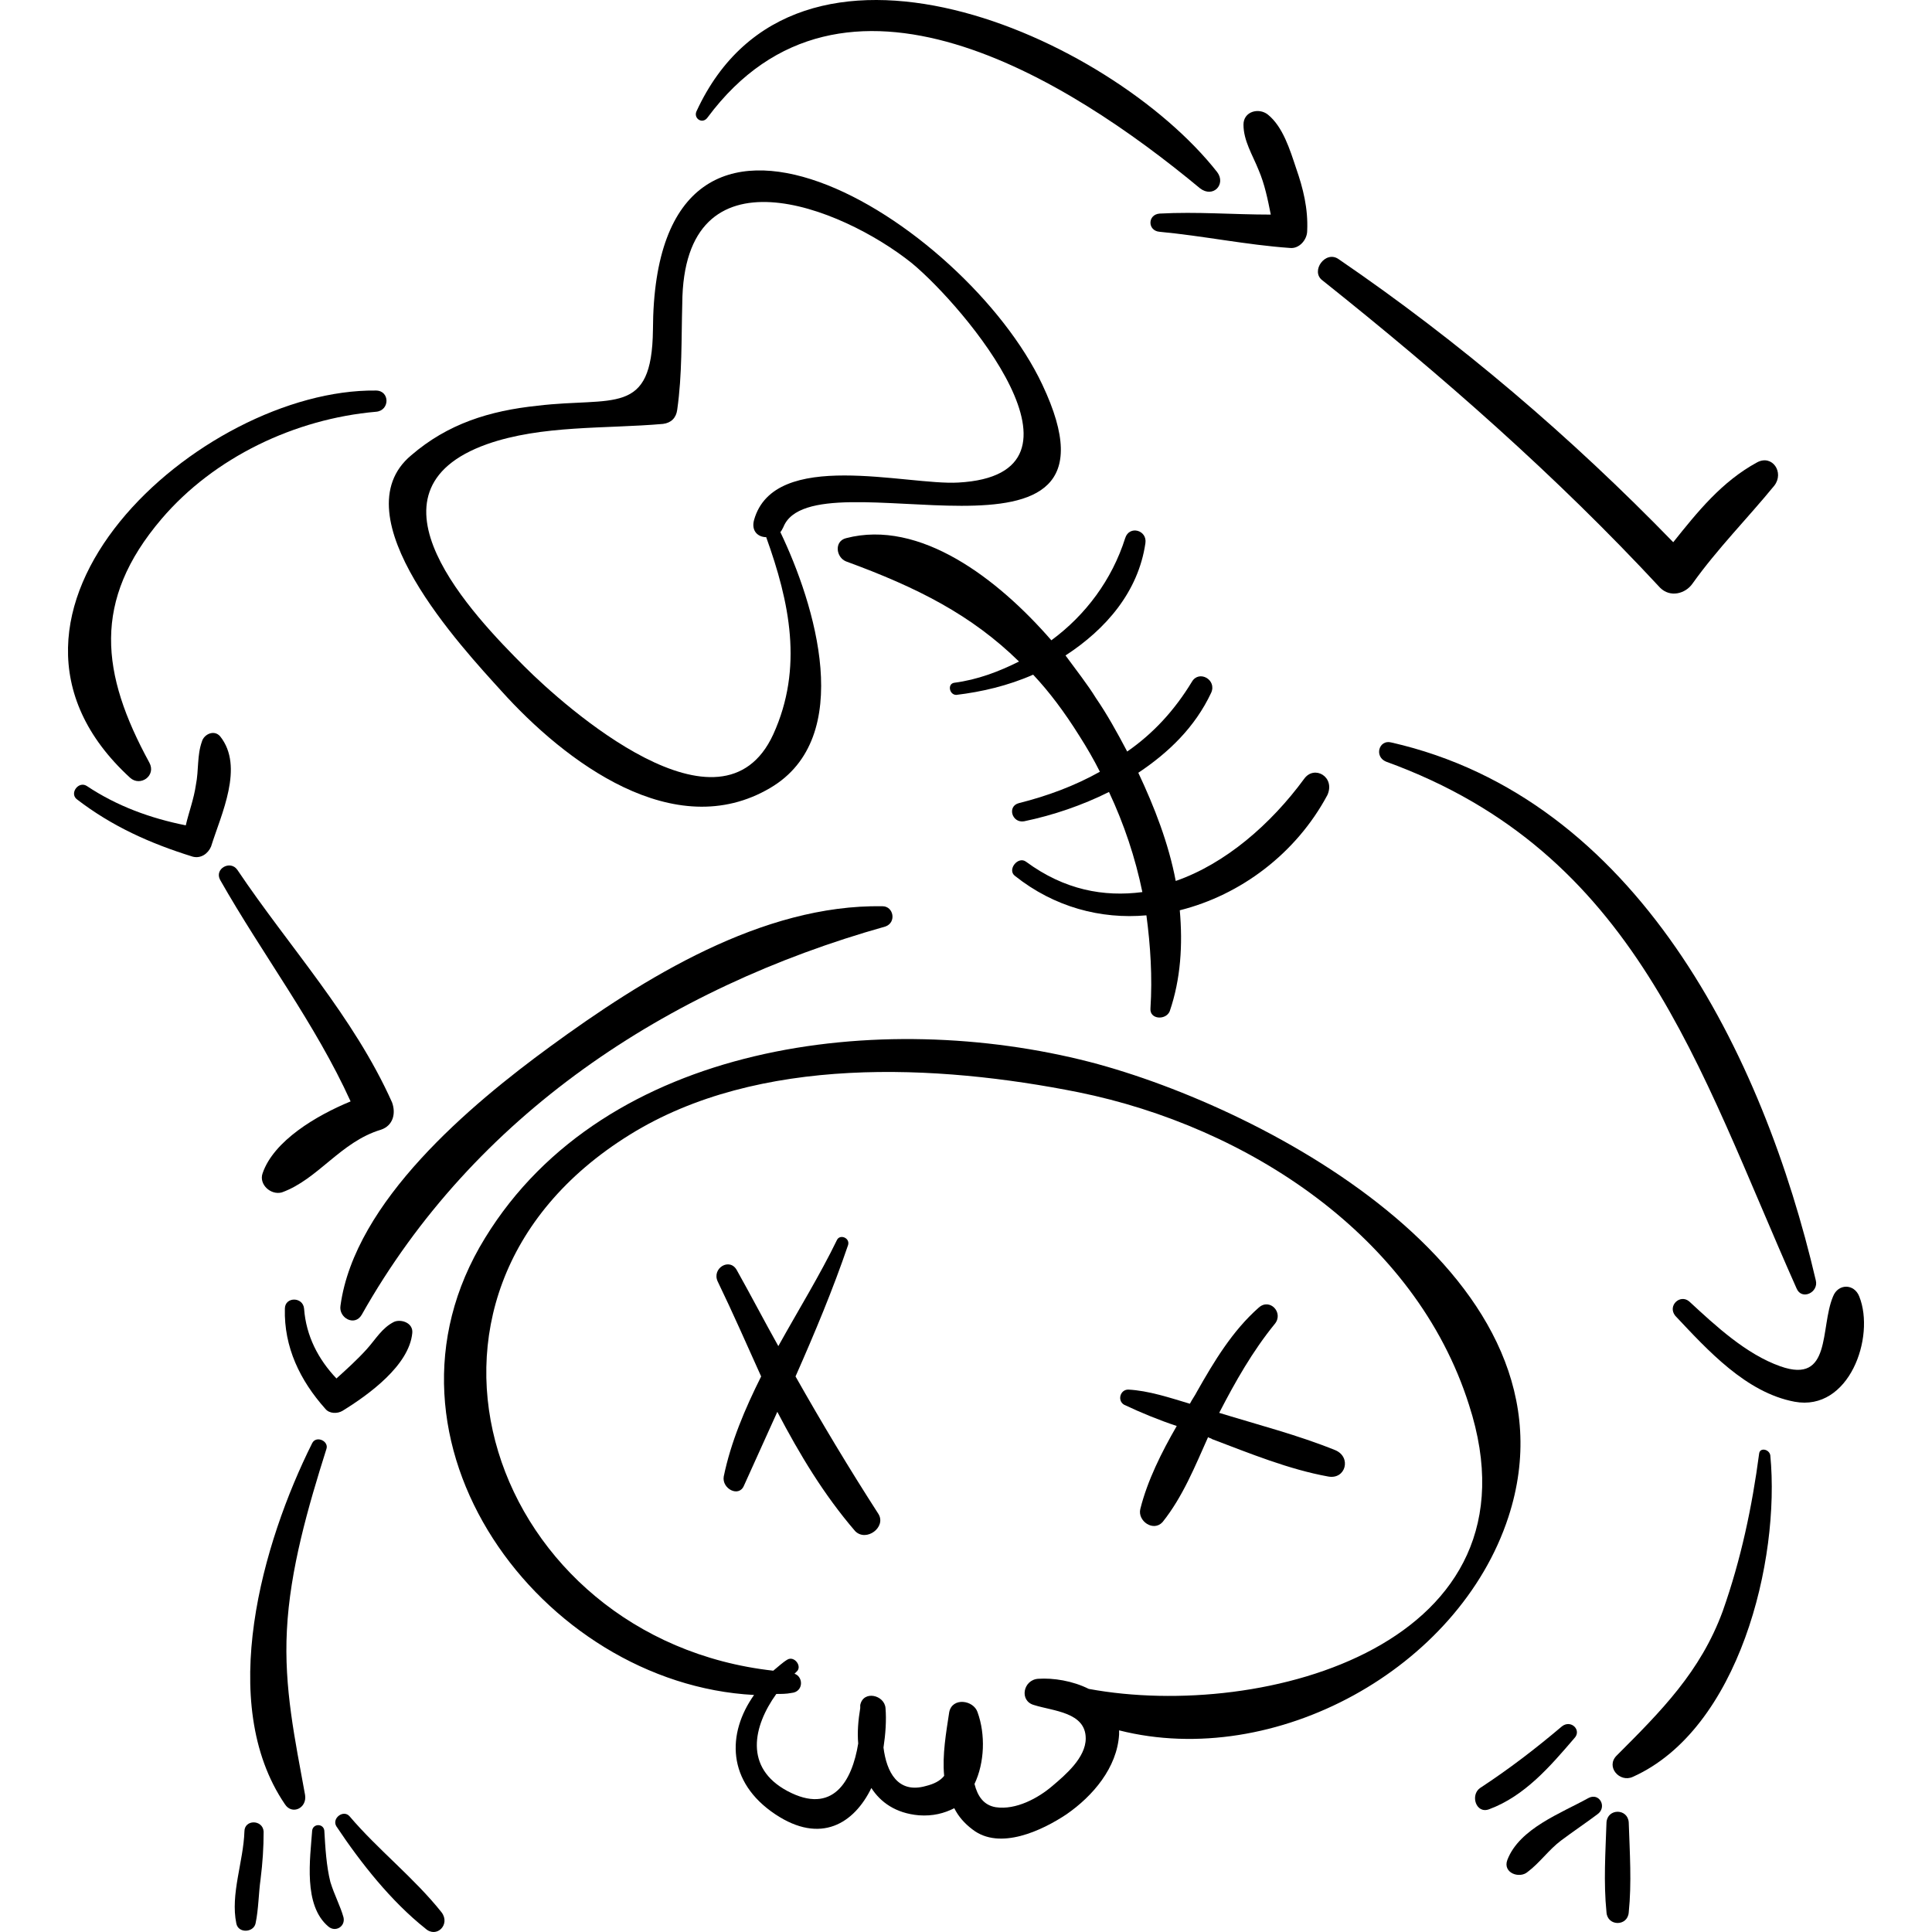 <?xml version="1.0" encoding="iso-8859-1"?>
<!-- Generator: Adobe Illustrator 16.0.0, SVG Export Plug-In . SVG Version: 6.00 Build 0)  -->
<!DOCTYPE svg PUBLIC "-//W3C//DTD SVG 1.1//EN" "http://www.w3.org/Graphics/SVG/1.1/DTD/svg11.dtd">
<svg version="1.1" id="Capa_1" xmlns="http://www.w3.org/2000/svg" xmlns:xlink="http://www.w3.org/1999/xlink" x="0px" y="0px"
	 width="584.652px" height="584.652px" viewBox="0 0 584.652 584.652" style="enable-background:new 0 0 584.652 584.652;"
	 xml:space="preserve">
<g>
	<g>
		<path d="M329.783,321.366c-63.036-16.218-146.574-6.12-182.988,53.244c-37.944,61.506,17.136,134.946,81.396,138.312
			c-8.262,11.629-8.262,26.316,6.426,36.108c13.77,9.18,23.868,2.754,29.07-7.956c2.754,4.284,7.344,7.65,14.382,8.262
			c4.284,0.307,7.65-0.611,10.71-2.142c1.224,2.448,3.06,4.59,5.508,6.426c8.262,6.427,21.114,0.307,28.458-4.59
			c7.956-5.508,15.3-14.076,15.912-24.174c0-0.306,0-0.612,0-1.224c47.124,11.934,102.815-18.666,117.81-64.566
			C480.029,386.851,383.945,335.442,329.783,321.366z M329.476,511.086c-4.896-2.447-10.71-3.365-15.3-3.06
			s-5.813,6.731-1.224,7.956c5.813,1.836,15.605,2.142,15.605,10.098c0,5.814-6.12,11.017-10.098,14.382
			c-4.284,3.673-11.016,7.345-17.136,6.427c-3.672-0.612-5.508-3.366-6.426-7.038c3.06-6.427,3.365-14.994,0.918-21.727
			c-1.225-3.672-7.65-4.59-8.568,0c-0.918,6.12-2.142,12.853-1.53,19.278c-1.224,1.53-3.06,2.448-5.508,3.06
			c-8.568,2.448-11.934-4.283-12.852-11.628c0.612-3.978,0.918-8.262,0.612-11.934c-0.306-3.979-6.732-5.508-7.65-0.918
			c0,0.306,0,0.612,0,0.918l0,0l0,0c-0.612,3.672-0.918,7.344-0.612,10.71c-1.836,11.322-7.65,21.726-21.42,14.382
			c-13.158-7.038-10.404-19.584-3.366-29.376c1.53,0,3.06,0,4.59-0.306c3.672-0.307,3.672-4.896,0.918-5.814
			c0.306-0.306,0.306-0.306,0.612-0.611c1.836-1.53-0.612-4.896-2.754-3.673c-1.53,0.919-2.754,2.143-4.284,3.366
			c-85.068-9.485-122.4-113.22-43.452-162.18c38.862-24.174,93.024-21.42,135.864-12.853
			c51.102,10.404,101.898,43.452,118.116,94.555C468.094,497.622,382.415,520.878,329.476,511.086z"/>
		<path d="M394.655,235.686c-10.099,13.77-23.868,25.704-38.862,30.906c-2.142-11.322-6.426-22.338-11.322-32.742
			c9.181-6.12,17.137-13.771,22.032-24.174c1.836-3.978-3.672-7.038-5.814-3.366c-5.201,8.568-11.628,15.606-19.584,21.114
			c-3.06-5.814-6.119-11.322-9.485-16.218c-2.448-3.978-5.814-8.262-9.181-12.852c12.24-7.956,22.032-19.278,24.175-33.966
			c0.611-3.978-4.896-5.508-6.12-1.53c-3.979,12.546-11.935,23.256-22.338,30.906c-16.219-18.666-39.78-36.72-62.118-30.906
			c-3.672,0.918-3.06,5.814,0,7.038c21.726,7.956,37.944,16.218,52.326,30.294c-6.12,3.06-12.546,5.508-19.584,6.426
			c-2.142,0.306-1.53,3.672,0.612,3.672c7.65-0.918,15.606-2.754,23.255-6.12c4.896,5.202,9.486,11.322,14.076,18.666
			c2.143,3.366,4.284,7.038,6.12,10.71c-7.649,4.284-15.912,7.344-24.479,9.486c-3.673,0.918-2.143,6.12,1.529,5.508
			c8.874-1.836,17.748-4.896,25.704-8.874c4.59,9.792,7.956,19.89,10.099,30.294c-11.628,1.53-23.562-0.612-35.19-9.18
			c-2.448-1.836-5.814,2.448-3.366,4.284c11.935,9.486,26.011,13.158,39.78,11.934c1.224,9.18,1.836,18.667,1.224,28.153
			c-0.306,3.366,4.591,3.672,5.814,0.918c3.366-9.792,3.978-20.197,3.06-30.601c18.36-4.59,35.19-17.136,44.677-34.884
			C404.14,235.074,397.714,231.402,394.655,235.686z"/>
		<path d="M315.401,116.346C292.144,67.08,197.896,7.716,197.59,99.822c-0.306,26.316-11.934,20.196-34.884,22.95
			c-14.688,1.53-27.234,5.508-38.25,14.994c-22.032,18.36,15.606,58.446,27.234,71.298c19.278,21.42,52.326,46.512,81.396,29.376
			c26.01-15.3,13.464-55.692,3.06-77.418c0.306-0.306,0.612-0.918,0.918-1.53C246.245,136.542,345.388,179.688,315.401,116.346z
			 M290.002,146.028c-15.606,0.918-55.692-10.404-61.812,11.322c-0.918,3.366,1.224,5.202,3.672,5.202
			c7.038,19.584,11.322,39.474,2.142,59.67c-15.606,33.966-63.036-8.262-75.276-20.502c-15.3-15.3-51.714-52.938-11.322-67.32
			c16.524-5.814,35.802-4.59,53.244-6.12c2.448-0.306,3.978-1.836,4.284-4.284c1.53-10.71,1.224-21.42,1.53-32.13
			c0.306-48.348,48.042-29.376,69.462-12.24C291.838,92.784,334.678,143.58,290.002,146.028z"/>
		<path d="M265.829,458.148c-8.874-13.771-17.136-27.54-25.092-41.616c5.814-13.158,11.322-26.316,15.912-39.78
			c0.612-2.142-2.448-3.365-3.366-1.529c-5.202,10.71-11.628,21.113-17.748,32.13c-4.284-7.65-8.262-15.3-12.546-22.95
			c-2.142-3.979-7.65-0.612-5.814,3.366c4.59,9.485,8.874,19.277,13.158,28.764c-4.896,9.792-9.18,19.89-11.322,30.294
			c-0.612,3.672,4.59,6.426,6.12,2.754c3.366-7.344,6.732-14.994,10.098-22.338c6.732,12.852,14.076,25.092,23.562,36.108
			C262.156,466.717,268.276,462.126,265.829,458.148z"/>
		<path d="M404.14,438.87c-11.321-4.59-23.256-7.649-35.189-11.322c4.896-9.485,10.098-18.666,16.83-26.928
			c2.754-3.366-1.53-7.956-4.896-4.896c-7.956,7.038-13.464,16.218-18.666,25.397c-0.611,1.225-1.53,2.448-2.142,3.672
			c-6.12-1.836-12.546-3.978-18.666-4.283c-2.448,0-3.366,3.365-1.225,4.59c5.202,2.447,10.404,4.59,15.912,6.426
			c-4.59,7.956-8.874,16.524-11.016,25.092c-0.918,3.672,3.978,7.038,6.732,3.979c6.119-7.65,9.791-16.83,13.77-25.704
			c0.306,0.306,0.918,0.306,1.224,0.611c11.322,4.284,23.257,9.181,35.19,11.322C407.201,447.744,409.037,441.013,404.14,438.87z"/>
		<path d="M113.747,118.182C60.809,117.57-15.08,185.502,39.389,235.38c3.06,2.754,7.956-0.612,5.814-4.59
			c-14.688-26.928-17.442-48.96,3.672-73.746c15.912-18.666,40.392-30.294,64.872-32.436
			C118.03,124.302,118.03,118.182,113.747,118.182z"/>
		<path d="M66.623,222.834c-1.836-2.142-4.896-0.612-5.508,1.53c-1.53,4.284-0.918,8.568-1.836,13.158
			c-0.612,4.284-2.142,8.262-3.06,12.24c-10.71-2.142-20.808-5.814-29.988-11.934c-2.448-1.53-5.202,2.142-3.06,3.978
			c10.71,8.262,22.338,13.464,35.19,17.442c2.448,0.612,4.59-0.918,5.508-3.06C66.928,246.396,73.966,232.014,66.623,222.834z"/>
		<path d="M118.643,333.606c-11.628-26.01-31.212-47.125-46.818-70.38c-2.142-3.06-7.038-0.306-5.202,3.06
			c12.852,22.644,28.764,43.453,39.474,67.015c-10.404,4.283-23.256,11.934-26.622,21.726c-1.224,3.366,2.448,6.731,5.814,5.813
			c11.016-3.978,17.748-15.3,29.988-18.972C118.948,340.645,119.867,336.973,118.643,333.606z"/>
		<path d="M368.338,52.086c-32.436-41.31-127.602-83.538-157.59-18.36c-0.918,2.142,1.836,3.978,3.366,1.836
			c40.698-54.774,109.242-11.628,149.022,21.42C367.115,60.042,371.092,55.758,368.338,52.086z"/>
		<path d="M392.207,50.862c-1.836-5.508-3.979-12.546-8.568-16.218c-2.754-2.142-7.344-0.918-7.344,3.06
			c0,4.896,2.754,9.18,4.59,13.77c1.836,4.284,2.754,8.874,3.672,13.464c-11.321,0-22.338-0.918-33.66-0.306
			c-3.672,0.306-3.672,5.202,0,5.508c13.158,1.224,26.316,3.978,39.475,4.896c2.754,0.306,5.202-2.448,5.202-5.202
			C395.878,63.102,394.348,56.982,392.207,50.862z"/>
		<path d="M531.743,139.908c-10.71,5.814-18.055,14.994-25.398,24.174c-30.906-31.824-64.565-60.588-101.286-85.68
			c-3.978-2.754-8.567,3.672-4.896,6.426c36.107,28.764,70.686,59.058,102.204,93.024c3.06,3.06,7.649,1.836,9.792-1.224
			c7.649-10.71,16.523-19.584,24.786-29.682C540.004,142.968,536.333,137.46,531.743,139.908z"/>
		<path d="M267.052,274.242c-36.414-0.612-72.216,21.727-100.674,42.535c-23.868,17.442-59.058,46.818-63.342,78.336
			c-0.612,3.672,4.284,6.426,6.426,2.754c33.966-60.282,92.106-98.838,158.508-117.504
			C271.336,279.138,270.418,274.242,267.052,274.242z"/>
		<path d="M119.254,400.008c-3.672,1.837-5.508,5.202-8.262,8.263c-2.754,3.06-6.12,6.12-9.18,8.874
			c-5.508-5.814-9.18-12.853-9.792-21.114c-0.306-3.672-5.814-3.672-5.814,0c-0.306,11.628,4.59,21.726,12.24,30.294
			c1.224,1.53,3.672,1.53,5.202,0.612c7.956-4.896,20.196-13.771,21.114-23.562C125.068,400.314,121.396,399.09,119.254,400.008z"/>
		<path d="M86.818,493.338c0.918-18.359,6.426-37.332,11.934-54.773c0.918-2.448-3.06-4.284-4.284-1.836
			c-14.994,29.988-29.07,78.642-8.262,109.242c2.142,3.365,6.732,1.224,6.12-2.754C89.267,526.387,85.9,510.78,86.818,493.338z"/>
		<path d="M73.966,554.232c-0.306,9.18-4.284,18.972-2.448,27.846c0.612,3.061,5.202,2.754,5.814,0
			c0.918-4.284,0.918-9.18,1.53-13.464c0.612-4.896,0.918-9.486,0.918-14.382C79.475,550.561,73.966,550.561,73.966,554.232z"/>
		<path d="M99.977,569.532c-1.224-4.896-1.53-10.404-1.836-15.605c-0.306-2.143-3.366-2.143-3.672,0
			c-0.612,8.567-2.754,22.644,4.896,29.069c2.142,1.836,5.202,0,4.59-2.754C103.037,576.876,101.201,573.511,99.977,569.532z"/>
		<path d="M133.636,578.712c-8.262-10.403-19.278-18.972-27.846-29.069c-1.836-2.143-5.508,0.611-3.978,3.06
			c7.344,11.017,16.524,22.645,26.928,30.906C132.106,586.668,136.391,582.385,133.636,578.712z"/>
		<path d="M549.491,387.462C533.579,319.225,495.329,241.5,420.97,224.67c-3.672-0.918-5.202,4.284-1.529,5.814
			c75.888,27.54,94.247,92.107,124.235,159.426C545.207,393.582,550.409,391.135,549.491,387.462z"/>
		<path d="M562.649,392.358c-1.53-3.979-6.427-3.979-7.956,0c-3.979,9.486-0.307,26.622-15.912,21.114
			c-10.404-3.672-19.584-12.24-27.54-19.584c-2.754-2.448-6.732,1.224-4.284,4.283c9.792,10.404,21.42,23.257,36.108,26.011
			C559.588,427.242,567.544,404.599,562.649,392.358z"/>
		<path d="M535.72,440.4c-0.306-1.836-3.06-2.448-3.366-0.612c-2.142,16.218-5.508,32.13-11.016,47.736
			c-6.732,18.36-18.666,30.294-32.13,43.758c-3.366,3.366,0.918,8.262,4.896,6.426C526.235,523.326,538.781,472.225,535.72,440.4z"
			/>
		<path d="M472.684,522.408c-7.956,6.732-15.912,12.853-24.785,18.666c-3.061,2.143-1.225,7.956,2.754,6.426
			c10.71-3.978,18.359-12.852,25.703-21.42C478.804,523.633,475.438,520.267,472.684,522.408z"/>
		<path d="M480.64,544.135c-8.262,4.59-20.808,9.18-24.479,18.666c-1.53,3.978,3.672,5.813,6.12,3.672
			c3.672-2.754,6.426-6.732,10.098-9.486s7.344-5.202,11.016-7.956C486.455,546.889,484.006,542.298,480.64,544.135z"/>
		<path d="M492.88,551.479c-0.306-4.284-6.426-4.284-6.731,0c-0.307,9.18-0.918,18.054,0,27.233c0.306,4.284,6.426,4.284,6.731,0
			C493.798,569.838,493.186,560.658,492.88,551.479z"/>
	</g>
</g>
<g>
</g>
<g>
</g>
<g>
</g>
<g>
</g>
<g>
</g>
<g>
</g>
<g>
</g>
<g>
</g>
<g>
</g>
<g>
</g>
<g>
</g>
<g>
</g>
<g>
</g>
<g>
</g>
<g>
</g>
</svg>
